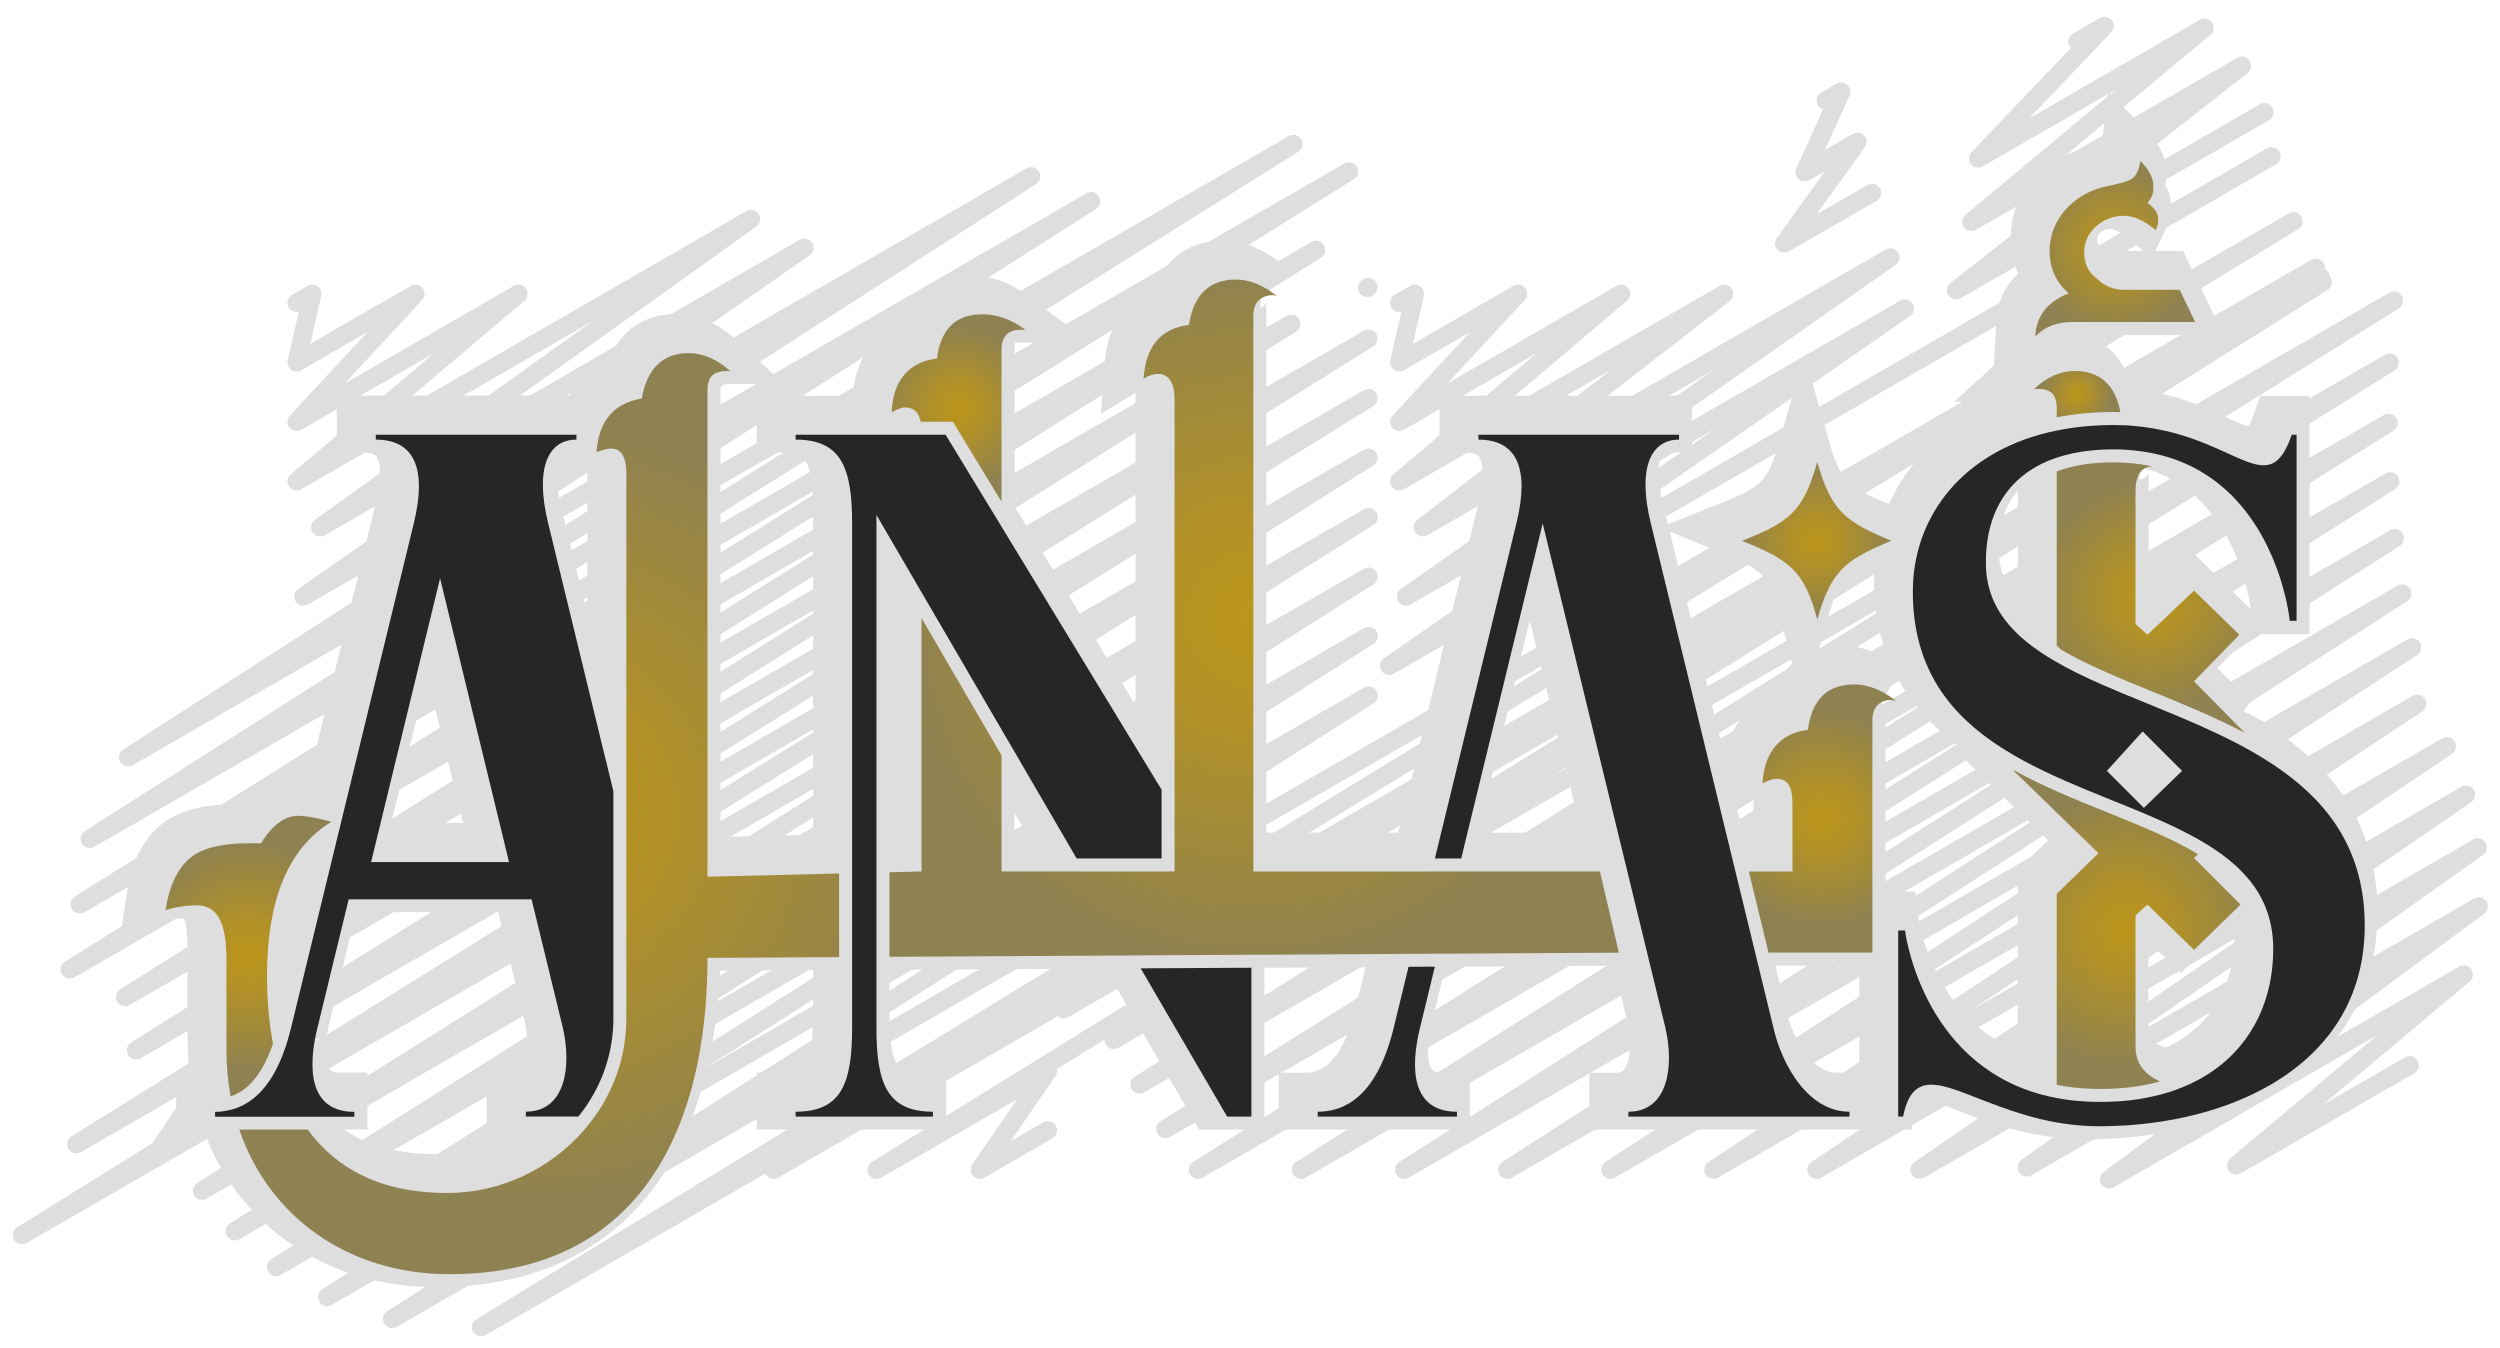 <?xml version="1.0" encoding="UTF-8"?>
<svg id="Layer_1" data-name="Layer 1" xmlns="http://www.w3.org/2000/svg" version="1.1" xmlns:xlink="http://www.w3.org/1999/xlink" viewBox="0 0 384.99 207.52">
  <defs>
    <style>
      .cls-1 {
        fill: url(#radial-gradient-8);
      }

      .cls-1, .cls-2, .cls-3, .cls-4, .cls-5, .cls-6, .cls-7, .cls-8, .cls-9, .cls-10, .cls-11, .cls-12, .cls-13, .cls-14, .cls-15, .cls-16, .cls-17, .cls-18 {
        stroke-width: 0px;
      }

      .cls-2 {
        fill: url(#radial-gradient-13);
      }

      .cls-3 {
        fill: url(#radial-gradient-12);
      }

      .cls-19 {
        stroke: #dedede;
        stroke-width: 2.83px;
      }

      .cls-19, .cls-20 {
        fill: none;
        stroke-linecap: round;
        stroke-linejoin: round;
      }

      .cls-21 {
        filter: url(#drop-shadow-1);
      }

      .cls-20 {
        stroke: #fff;
        stroke-width: 22.96px;
      }

      .cls-4 {
        fill: #dedede;
      }

      .cls-5 {
        fill: url(#radial-gradient-2);
      }

      .cls-6 {
        fill: url(#radial-gradient-7);
      }

      .cls-7 {
        fill: url(#radial-gradient-5);
      }

      .cls-8 {
        fill: url(#radial-gradient);
      }

      .cls-9 {
        fill: #262626;
      }

      .cls-10 {
        fill: url(#radial-gradient-14);
      }

      .cls-11 {
        fill: url(#radial-gradient-10);
      }

      .cls-12 {
        fill: #fff;
      }

      .cls-22 {
        display: none;
      }

      .cls-13 {
        fill: url(#radial-gradient-6);
      }

      .cls-14 {
        fill: url(#radial-gradient-15);
      }

      .cls-15 {
        fill: url(#radial-gradient-9);
      }

      .cls-16 {
        fill: url(#radial-gradient-3);
      }

      .cls-17 {
        fill: url(#radial-gradient-11);
      }

      .cls-18 {
        fill: url(#radial-gradient-4);
      }
    </style>
    <filter id="drop-shadow-1" filterUnits="userSpaceOnUse">
      <feOffset dx="2" dy="2"/>
      <feGaussianBlur result="blur" stdDeviation="3"/>
      <feFlood flood-color="#000" flood-opacity=".39"/>
      <feComposite in2="blur" operator="in"/>
      <feComposite in="SourceGraphic"/>
    </filter>
    <radialGradient id="radial-gradient" cx="277.75" cy="81.28" fx="277.75" fy="81.28" r="11.81" gradientUnits="userSpaceOnUse">
      <stop offset="0" stop-color="#bc961b"/>
      <stop offset=".29" stop-color="#b29126"/>
      <stop offset=".8" stop-color="#998644"/>
      <stop offset="1" stop-color="#8f8252"/>
    </radialGradient>
    <radialGradient id="radial-gradient-2" cx="278.66" cy="124.05" fx="278.66" fy="124.05" r="16.66" xlink:href="#radial-gradient"/>
    <radialGradient id="radial-gradient-3" cx="36.26" cy="145.24" fx="36.26" fy="145.24" r="17.75" xlink:href="#radial-gradient"/>
    <radialGradient id="radial-gradient-4" cx="145.61" cy="60.83" fx="145.61" fy="60.83" r="12.53" xlink:href="#radial-gradient"/>
    <radialGradient id="radial-gradient-5" cx="33.44" cy="168.97" fx="33.44" fy="168.97" r=".37" xlink:href="#radial-gradient"/>
    <radialGradient id="radial-gradient-6" cx="191.13" cy="93.2" fx="191.13" fy="93.2" r="54.19" xlink:href="#radial-gradient"/>
    <radialGradient id="radial-gradient-7" cx="81.03" cy="123.3" fx="81.03" fy="123.3" r="59.84" xlink:href="#radial-gradient"/>
    <radialGradient id="radial-gradient-8" cx="325.54" cy="63.54" fx="325.54" fy="63.54" r=".8" xlink:href="#radial-gradient"/>
    <radialGradient id="radial-gradient-9" cx="341.95" cy="112.22" fx="341.95" fy="112.22" r=".67" xlink:href="#radial-gradient"/>
    <radialGradient id="radial-gradient-10" cx="329.22" cy="90.04" fx="329.22" fy="90.04" r="17.95" xlink:href="#radial-gradient"/>
    <radialGradient id="radial-gradient-11" cx="323.73" cy="36.29" fx="323.73" fy="36.29" r="12.93" xlink:href="#radial-gradient"/>
    <radialGradient id="radial-gradient-12" cx="317.88" cy="58.7" fx="317.88" fy="58.7" r="5.33" xlink:href="#radial-gradient"/>
    <radialGradient id="radial-gradient-13" cx="313.53" cy="166.84" fx="313.53" fy="166.84" r=".58" xlink:href="#radial-gradient"/>
    <radialGradient id="radial-gradient-14" cx="325.57" cy="141.17" fx="325.57" fy="141.17" r="21.29" xlink:href="#radial-gradient"/>
    <radialGradient id="radial-gradient-15" cx="313.05" cy="69.13" fx="313.05" fy="69.13" r=".25" xlink:href="#radial-gradient"/>
  </defs>
  <g class="cls-22">
    <g>
      <path class="cls-20" d="M-308.66-75.88c3.23,3.01,28.98-40.88,33.87-36.32.12.12-34.99,29.49-27.32,36.64,4.57,4.26,23.93-32.62,27.4-29.38,13.33,12.43-33.8,17.96-21.57,29.37,0,0,21.69-25.38,22.75-24.39,10.63,9.91-24.63,16.17-15.82,24.38,4.34,4.05,17.55-27.01,21.63-23.2,11.13,10.38-30.82,12.82-19.69,23.19,4.03,3.76,20.81-23.38,21.34-22.88"/>
      <path class="cls-20" d="M-90.28-100.6c7.03,6.56,29.34-50.5,38.83-41.64,10.06,9.38-44.92,26.19-32.76,37.53,10.82,10.09,22.89-46.25,33.71-36.15,15.66,14.6-47.65,19.2-30.63,35.08,2.01,1.88,21.84-42.69,31.45-33.73"/>
      <path class="cls-20" d="M-89.89-175.23c.22.21,20.53-25.56,22.3-23.91,1.39,1.29-23.3,22.82-21.75,24.26.98.91,17.63-28.42,22.38-24,1.28,1.2-27.65,21.93-13.98,34.68,6.08,5.67,21.81-29.51,24.87-26.66,7.78,7.26-37.78,15.87-24.1,28.63,4.94,4.61,23.51-26.4,24.1-25.85"/>
      <path class="cls-20" d="M-129.95-140.73c13.13,12.24,29.46-68.49,47.86-51.33,4.42,4.12-62.88,37.65-43.36,55.86.04.03,38.78-53.13,44.54-47.76,24.47,22.82-60.16,34.34-37.74,55.25,9.96,9.29,34.55-59.43,45.71-49.02,24.67,23-46.39,48.55-40.98,53.59,12.26,11.43,37.47-56.67,45.69-49"/>
      <path class="cls-20" d="M-114.46-107.09c16.96,15.82,29.22-67.71,47.36-50.79,8.54,7.97-31.46,15.1-19.96,25.82,8.58,8-.52-36.76,18.09-19.4,26.22,24.46-71.71,30.99-45.49,55.44,17.03,15.88,48.74-59.28,52.23-56.01"/>
      <path class="cls-20" d="M-123.72-78.55c4.66,4.34,21.96-24.06,22.22-23.82,10.47,9.76-15.55,18.41-5.08,28.18,6.63,6.19,25.95-29.91,26.99-28.94,9.24,8.62-14.27,25.99-13.85,26.38,19.32,18.02,27.69-68.43,47.01-50.42,6.12,5.71-70.45,28.45-45.26,51.94,17.44,16.27,42.61-52.62,46.07-49.4,23.78,22.18-66.82,26.58-43.04,48.75,15.82,14.75,42.99-46.19,43.04-46.15,21.91,20.44-51.47,33.9-39.42,45.14,13.74,12.81,31.17-49.44,39.15-41.99"/>
      <path class="cls-20" d="M-143.95-100.84c5.66,5.27,22.35-27.44,24.08-25.82,3.21,3-33.27,20.73-19.02,34.02,5.46,5.1,19.17-29.68,23.72-25.44"/>
      <path class="cls-20" d="M-180.41-75.88c.5.47,45.42-75.95,59.01-63.28,22.33,20.83-47.59,63.35-47.33,63.6,2.51,2.34,31.73-34.03,31.73-34.03,7.89,7.36-35.3,23.5-24.03,34.02,0,0,24.03-30.01,26.14-28.03,10.85,10.12-20.67,17.89-9.82,28.01,0,0,22.56-45.13,33-35.39,16.29,15.19-27.05,35.38-27.05,35.38,6.52,6.08,24.96-36.46,29.8-31.95"/>
      <path class="cls-20" d="M-96.56-197.95c2.24,2.09,17.71-28.66,22.53-24.16,3.2,2.98-24.64,19.63-19.78,24.16,3.85,3.59,16.86-25.8,20.71-22.21,1.95,1.82-28.07,12.53-17.69,22.21,1.27,1.19,16.11-22.5,18.72-20.07"/>
      <path class="cls-20" d="M-136.47-157.18c13.23,12.34,30.21-71.04,49.49-53.07,22.52,21-66.37,40.12-49.05,56.27,1.05.98,42.19-62.34,50.72-54.39"/>
      <path class="cls-20" d="M-115.26-210.03c2.22,2.07,22.57-44.65,32.77-35.14,7.85,7.32-36.8,40.9-34.85,42.72,9.77,9.11,28.25-48.5,37.33-40.03"/>
      <path class="cls-20" d="M-162.44-165.36c9.61,8.97,27.48-37.46,31.46-33.74,16.67,15.55-47.14,19.11-31.44,33.75,9.61,8.96,28.5-36.47,31.45-33.73,1.89,1.76-27.18,34.16-23.75,37.36,7.16,6.68,20.51-34.78,26.89-28.84,15.25,14.22-37.3,21.63-23.7,34.31,7.39,6.89,20.61-38.51,28.79-30.88,16.23,15.14-27.8,34.6-27.8,34.6,11.53,10.75,33.4-60.13,45.53-48.82"/>
      <path class="cls-20" d="M-188.01-147.32s23.75-45.29,33.63-36.07-51.54,27.57-31.04,46.69c3.77,3.52,32.08-36.61,33.18-35.58,19.33,18.02-49.17,25.95-31.51,42.42,2.32,2.16,33.18-35.58,33.18-35.58,8.45,7.88-43.28,27.64-32.71,37.5s22.65-45.41,33.18-35.58"/>
      <path class="cls-20" d="M-194.77-100.76c3.44,3.21,29.31-67.98,47.54-50.98,23.6,22-39.61,50.94-39.61,50.94,20.09,18.73,39.91-81.91,59.42-63.72,20,18.65-53.66,24.45-33.66,43.09,11.05,10.31-10.66-36.4,13.2-14.15,1.53,1.42-45.31,25.12-26.99,42.2,15.88,14.81,49.18-61.3,53.45-57.32"/>
      <path class="cls-20" d="M-212.47-92.82c9.32,8.69-17.14-27.12,5.55-5.96.09.08-20.38,21.36-18.38,23.22,11.96,11.15,23.88-49.57,35.83-38.42,18.01,16.79-31.47,37.81-30.82,38.41,5.89,5.49,24.43-35.48,29.06-31.16,12.83,11.97-19.65,27.91-16.19,31.14.7.66,17.95-26.66,21.65-23.21,7.28,6.79-19.18,13-15.05,16.86.5.47,1.91-3.98,2.87-3.08"/>
      <path class="cls-20" d="M-203.51-180.13c3.57,3.33,19.9-24.22,21.33-22.88,13.8,12.87-24.39,26.4-16.09,34.14,6.02,5.61,22.03-43.33,31.86-34.17,6.04,5.63-21.2,12.17-14.89,18.06,11.24,10.49-1.6-20.83,9.65-10.34,8.69,8.1-28.82,35.5-28.82,35.5,8.33,7.77,32.1-50.87,40.3-43.22,15.7,14.64-60.9,33.91-42.26,51.29,18.39,17.15,33.44-64.73,47.84-51.3,3.99,3.72-38.81,43.16-32.54,49.01,7.24,6.75-.65-17,8.18-8.77"/>
      <path class="cls-20" d="M-222.67-100.56c14.51,13.53,31.97-51.59,40.6-43.54,1.26,1.18-49.4,28.98-33.05,44.23,10.68,9.96,29.31-39.74,33.45-35.87"/>
      <path class="cls-20" d="M-246.02-199.7c1.81,1.69-11-10.67.2-.22,1.09,1.02-13.83,16.46-4.48,25.18,9.3,8.68,24.16-44.73,33.55-35.98,1.07,1-46.74,42.49-33.55,54.79,6.31,5.89,24.49-44.45,33.56-35.99,11.45,10.68-51.81,25.83-33.56,42.85,10.74,10.02,33.41-36.14,33.57-36"/>
      <path class="cls-20" d="M-273.25-107.91c16.29,15.19,27.52-44.17,34.83-37.35,20.22,18.86-37.67,39.84-32.17,44.98,4.42,4.12,39.34-71.33,53.88-57.77,25.52,23.79-64.79,33.88-39.28,57.67,13.81,12.88,25.48-55.01,39.29-42.13,21,19.58-51.74,30.26-39.02,42.13,3.52,3.29,25.35-54.58,39.02-41.84l-26.77,31.03c7.74,7.22-4.62-17.41,6.54-7.01,12.12,11.31-18.37,23.83-10.03,31.6,11.32,10.55,28.52-65.33,45.85-49.17,6.43,5.99-49.34,50.23-40.31,58.65,2.39,2.23,19.38-30.84,24.39-26.16,10.89,10.15-36.3,15.41-23.1,27.71,5.14,4.79,17.97-29.57,23.11-24.78,10.74,10.01-33.09,13.86-21.38,24.78,4.21,3.93,17.32-26.72,21.38-22.93"/>
      <path class="cls-20" d="M-306.51-100.09c21.72,20.26,48.76-79.82,62.49-67.01,5.53,5.15-72.78,52.51-57.28,66.96,16.28,15.18,34.77-86.51,59.32-63.61,32.85,30.64-59.13,67.56-58,68.62,25.11,23.42,35.53-87.9,60.37-64.74"/>
      <path class="cls-20" d="M-308.66-180.13c.57.53,21.35-22.9,21.35-22.9,5.02,4.68,9.38-14.09,15.89-8.02,12.9,12.03-6.88-19.57,6.56-7.04,9.81,9.15-56.05,25.58-35.15,45.07,11.58,10.8,33.21-56.96,43.85-47.03,23.66,22.06-58.47,33.94-43.83,47.59,8.48,7.91,27.76-62.74,44.2-47.4,26.07,24.31-62.31,45.27-44.18,62.18,16.56,15.45,33.51-57.82,44.42-47.64s-70.39,31.17-44.42,55.38c8.51,7.94,27.86-63.09,44.43-47.64,29.67,27.67-49.44,63.21-44.43,67.89,0,0,33.6-64.15,47.62-51.07,20.89,19.48-67.42,32.94-47.62,51.41,13.35,12.45,40.74-57.74,47.75-51.2"/>
      <path class="cls-20" d="M-334.79-172.53c7.1,6.62,30.86-44.21,36.4-39.04,6.21,5.79-39.73,45.26-36.37,48.39,2.79,2.6,25.7-44.1,33.95-36.4"/>
      <path class="cls-20" d="M-357.81-138.85c9.14,8.53,26.8-44.84,34.83-37.35,17.2,16.04-40.03,39.81-32.52,46.81,15.75,14.68,32.63-79.24,54.7-58.66"/>
      <path class="cls-20" d="M-362.52-109.04c25.84,24.1,37.06-89.21,61.73-66.2,30.35,28.3-67.32,50.1-50.06,66.19,19.59,18.27,39.28-63.77,50.07-53.7,26.65,24.85-75.94,28.84-49.29,53.7,2.03,1.89,43.14-58.59,49.29-52.86,12.57,11.72-20.58,27.54-20.58,27.54,17.95,16.74-2.26-28.23,13.03-13.97,11.21,10.45-60.44,32.49-36.35,54.96,15.21,14.19,40.93-49.87,43.91-47.09"/>
      <path class="cls-20" d="M-400.06-73.71c5.03,4.69,36.16-50.4,41.96-44.99,8.53,7.95-54.04,30.06-32.16,50.47,8.36,7.79,27.89-32.36,29.12-31.22,12.08,11.26-37.63,24.68-21.05,40.14,7.15,6.67,26.87-28.81,26.87-28.81,14.16,13.21-34.32,20.06-20.8,32.67,5,4.66,26.36-33.09,28.77-30.85,0,0-29.4,29.61-27.35,31.52,3.23,3.02,20.86-39.34,29.32-31.44,15.24,14.21-25.64,32.87-25.64,32.87,2.75,2.56,26.51-37.71,31.14-33.39.74.69-10.86,13.57-4.84,19.19,0,0,32.66-134.39,82.23-88.18,8.59,8.01-130.47,71.04-94.7,104.4,20.53,19.15,51.28-64.69,56.12-60.18,29.04,27.08-67.83,47.77-54.56,60.14,0,0,43.54-68.5,54.41-58.35.26.25-28.85,25.87-21.35,32.86.99.92-8.45-8.58.35-.37"/>
      <path class="cls-20" d="M-406.25-107.93c4.87,4.54,24.41-37.35,29.98-32.15,13.2,12.31-20.78,32.45-20.34,32.86,9.52,8.88,45.66-101.17,71.7-76.89,23.96,22.35-113.93,52.13-71.4,91.79,17.34,16.17,28.54-65.37,45.88-49.2"/>
      <path class="cls-20" d="M-373.31-180.07c4.21,3.93,21.14-23.16,21.39-22.93,0,0-26.35,20.81-15.39,31.03,4.63,4.31,25.39-34.36,28.95-31.04,16.95,15.81-43.59,22.14-26.63,37.95,10.49,9.78,9.24-32,20.26-21.73,15.92,14.85-47.25,25.09-29.17,41.94,24.43,22.79,55.05-80.87,65.94-70.71,14.13,13.18-36.56,19.29-25.13,29.94,30.02,27.99-20.42-38.28,9.6-10.29"/>
    </g>
    <path class="cls-12" d="M-224.66-221.18c-.69.36-1.52.09-2.23-.08-.92-.23-1.83-.45-2.78-.55-1.82-.19-3.69,0-5.46.44-3.69.92-6.95,3-9.96,5.25-1.03.77-.94,2.31.36,2.74,2.54.85,4.96-.22,7.36-1.01,2.55-.84,5.19-1.17,7.87-1.04,1.57.08,1.92-2.02.76-2.8-2.4-1.6-5.27-2.09-8.09-1.54-.84.16-1.19,1.1-1.05,1.85.25,1.36,1.2,2.38,2.33,3.12s2.51,1.02,3.48,1.96l.66-2.51c-2.79.51-5.55,1.14-8.29,1.89-1.38.38-1.48,2.57,0,2.89,2.6.57,5.21.21,7.55-1.07,1.07-.59.93-2.51-.36-2.74-3.2-.59-6.12-.19-8.6,2.06-1.86,1.69-3.76,5.18-2.53,7.71.62,1.27,2.01,1.96,3.4,1.91,1.57-.05,2.86-1.08,3.77-2.28,2.24-2.97,2.01-6.6,2.12-10.13.02-.77-.71-1.56-1.5-1.5-2.23.17-3.2,2.5-3.97,4.31-.45,1.05-.81,2.12-1.06,3.23-.24,1.05-.51,2.21.26,3.11.62.74,1.65.96,2.55.67,1.05-.34,1.7-1.35,2.41-2.12,1.58-1.68,3.36-3.11,5.32-4.32.69-.42.96-1.34.54-2.05-1.03-1.75-3.38-.9-3.58.93-.09.81.75,1.49,1.5,1.5.88,0,1.41-.7,1.5-1.5l.02-.16-.2.76-.74.52-.76-.2-.32-.33.54-2.05c-2.48,1.52-4.73,3.39-6.64,5.58-.43.49-.71.45-.1.97.69.6.47.12.61-.5.16-.69.35-1.37.59-2.04s.52-1.29.84-1.92c.16-.31.34-.62.52-.93.14-.22.49-.47.18-.45l-1.5-1.5c-.07,2.24.22,4.89-.71,6.98-.36.81-.93,1.79-1.73,2.25-.53.3-1.15.3-1.19-.38-.1-1.57,1.1-3.26,2.27-4.18,1.63-1.28,3.42-1.41,5.4-1.05l-.36-2.74c-1.62.88-3.43,1.16-5.24.77v2.89c2.73-.75,5.5-1.38,8.29-1.89,1.12-.2,1.43-1.77.66-2.51-.87-.84-1.89-1.32-2.98-1.83-.9-.42-1.87-.87-2.07-1.93l-1.05,1.85c2.04-.39,4.06.1,5.78,1.24l.76-2.8c-2.55-.12-5.13.14-7.6.82-2.15.59-4.57,2.09-6.83,1.33l.36,2.74c3.01-2.24,6.23-4.35,9.96-5.11,1.76-.36,3.55-.33,5.29.1s3.46.85,5.17-.05.19-3.49-1.51-2.59h0Z"/>
  </g>
  <g>
    <g>
      <polyline class="cls-19" points="163.84 155.39 357.7 43.46 171.5 160.14 368.63 46.32 175.49 166.99 367.99 55.86 179.49 173.85 367.81 65.13 184.49 180.13 368.08 74.13 200.36 180.13 368.78 82.89 216.24 180.13 369.91 91.41 232.11 180.13 371.44 99.69 247.99 180.13 372.23 108.39 263.86 180.13 376.8 114.92 279.73 180.13 379.73 122.39 295.61 180.13 381.56 130.5 312.12 179.76 381.7 139.59 324.79 181.61 379.4 150.08 344.38 179.46 371.07 164.05"/>
      <polyline class="cls-19" points="119.14 180.13 357.3 42.63 135.01 180.13 161.37 164.91 150.89 180.13 161.37 174.07"/>
      <polyline class="cls-19" points="319.93 6.4 324.11 3.99 304.63 24.4 339.5 4.27 303.57 34.18 345.24 10.12 301.24 44.69 348.71 17.28"/>
      <polyline class="cls-19" points="281.17 15.48 283.53 14.12 277.91 26.52 286.03 21.84 274.77 37.5 288.27 29.71"/>
      <polyline class="cls-19" points="215.49 46.63 217.88 45.25 215.49 55.79 233.76 45.25 215.49 64.96 249.63 45.25 215.49 74.12 265.51 45.25 219.12 81.19 291.1 39.64 216.53 91.86 293.34 47.51 213.93 102.52 349.8 24.08"/>
      <line class="cls-19" x1="210.53" y1="44.32" x2="210.72" y2="44.21"/>
      <polyline class="cls-19" points="45.69 46.63 48.09 45.25 45.69 55.79 63.96 45.25 45.69 64.96 79.83 45.25 45.69 74.12 115.65 33.73 49.32 81.2 123.87 38.15 46.73 91.86 158.79 27.16 19.75 116.6 168.05 30.98 13.84 129.17 199.17 22.18 12.27 139.25 207.73 26.4 10.76 149.28 202.66 38.49 19.27 153.53 198.85 49.86 20.95 161.73 210.72 52.16 11.75 176.2 210.73 61.32 3.38 190.2 210.74 70.48 31.11 183.36 210.75 79.64 36.16 189.6 210.75 88.8 42.51 195.11 210.76 97.96 50.39 199.72 210.77 107.12 60.39 203.11 353.18 34.07 74.09 204.37 356.63 41.24"/>
    </g>
    <g>
      <g>
        <g>
          <path class="cls-4" d="M273.98,94.43c-1.62-6.15-2.87-6.84-9.23-9.45l-9.14-3.75,9.17-3.67c6.51-2.6,7.44-3.3,9.22-9.52l3.85-13.47,3.84,13.47c1.79,6.29,3,6.97,9.1,9.54l8.75,3.69-8.75,3.69c-6.1,2.57-7.3,3.25-9.1,9.54l-4,14.04-3.71-14.12Z"/>
          <path class="cls-4" d="M277.85,93.41c2.2-7.72,4.41-9.19,11.39-12.13-6.98-2.94-9.19-4.41-11.39-12.13-2.21,7.72-4.23,9.19-11.58,12.13,7.17,2.94,9.55,4.41,11.58,12.13Z"/>
          <path class="cls-4" d="M267.19,148.7l-4.97-20.5h7.81v-5.12l-4.94,3.33.35-7.91c.23-5.6,3.07-9.75,7.61-11.4,1.53-4.93,5.26-7.7,10.54-7.7,3.02,0,6.11,1.19,8.94,3.46l-3.24,6.49v.44c.4-.03,1-.58,1.07-.99,0,0,0,.04,0,.12v39.78h-23.15Z"/>
          <path class="cls-4" d="M283.58,103.4c-4.59,0-6.61,2.76-7.17,6.99-4.59.55-6.8,3.86-6.98,8.27.55-.37,1.47-.73,2.21-.73,2.2,0,2.39,2.2,2.39,4.04v10.23h-6.72l3.03,12.5h16v-35.78c0-2.02,1.1-3.13,2.94-3.13l.74.19c-1.84-1.47-4.05-2.58-6.44-2.58Z"/>
        </g>
        <g>
          <path class="cls-4" d="M29.57,167.56c-.47-2.56-.7-5.22-.7-7.9v-13.79c0-2.95-.39-4.08-.57-4.45h-.03c-.8,0-2.08.1-3.64.56l-6.03,1.8.93-6.23c.71-4.74,2.49-8.3,5.29-10.58,2.57-2.07,6.26-3.08,11.29-3.11,2.19-2.75,4.9-4.23,7.78-4.23,1.44,0,3.28.3,5.64.91l.58.16,9.09,2.51-8.12,4.79c-.12.07-.24.15-.36.23l-.1.07c-4.98,3.34-7.5,10.05-7.5,19.97,0,3.5.29,6.77.85,9.71l.2,1.04-.34,1c-1.94,5.71-4.99,9.29-9.06,10.63l-4.36,1.44-.83-4.52Z"/>
          <path class="cls-4" d="M33.51,166.84c2.82-.93,5.01-3.65,6.53-8.12-.63-3.29-.92-6.81-.92-10.46,0-11.37,3.08-19.14,9.27-23.29.21-.15.43-.29.65-.42-.18-.05-.35-.09-.52-.14-1.81-.47-3.45-.78-4.63-.78-2.02,0-4.04,1.47-5.69,4.23h-1.84c-4.23,0-7.17.73-9.01,2.21-2.02,1.65-3.31,4.41-3.86,8.08,1.84-.55,3.49-.73,4.78-.73,3.31,0,4.6,2.76,4.6,8.45v13.79c0,2.48.22,4.88.64,7.18Z"/>
          <path class="cls-4" d="M142.49,66.95h-6l-.28-1.44-5.14,2.6.26-6.79c.21-5.67,2.99-9.76,7.59-11.41.23-.74.52-1.44.86-2.1.11-.2.2-.35.29-.51,1.88-3.17,5.15-4.9,9.23-4.9,3.17,0,6.21,1.08,9.02,3.2l9.53,7.19h-11.61v36.74l-13.74-22.58Z"/>
          <path class="cls-4" d="M139.78,62.95h4.96l7.49,12.31v-23.35c0-2.02.92-3.12,2.94-3.12h.73c-2.2-1.66-4.41-2.39-6.61-2.39-2.66,0-4.61.95-5.77,2.91-.07.12-.14.24-.21.37-.38.72-.67,1.55-.85,2.52-.07.32-.12.65-.16,1-4.41.55-6.8,3.49-6.98,8.27.73-.37,1.47-.73,2.02-.73,1.39,0,2.15.73,2.44,2.21Z"/>
          <path class="cls-4" d="M29.72,166.77l.93-1.41,1.62-.25c.18-.03.34-.08.5-.13l5.15-1.55v8.29l-3.76,1.23-11,3.55,6.54-9.72Z"/>
          <path class="cls-4" d="M32.95,169.13l.99-.32h0c-.3.08-.6.16-.92.22-.02.03-.05.07-.07.1Z"/>
          <path class="cls-4" d="M130.97,128.45l4.94-.14v-49.9l10,17.15,10.31,17.69v14.96h18.65V60.51l-5.34,3.2.57-7.69c.54-7.18,4.31-10.11,7.67-11.29,1.25-3.81,3.57-5.67,5.45-6.58.77-.37,1.55-.63,2.35-.8.22-.05.49-.1.77-.15.64-.09,1.27-.14,1.91-.14.9,0,1.83.11,2.77.32.29.06.58.14.89.24.95.3,1.88.7,2.75,1.18.6.33,1.24.74,1.87,1.22.23.17.47.35.7.54l-3.09,5.53v1.35s.03,0,.04-.01c.49-.21.8-.71.83-.94,0,.03,0,.07,0,.11v81.63h52.56l4.77,20.48-7.21.03h-.92s-14.68.09-14.68.09l-10.04.06-4.05.03-27.51.15h-.91s-.6,0-.6,0l-13.89.08-2.29.02-39.26.21v-20.92Z"/>
          <path class="cls-4" d="M244.39,132.2h-53.38V46.57c0-1.47.59-2.46,1.7-2.88.41-.17.88-.25,1.43-.25l.2.07.35.12c-.17-.14-.34-.27-.51-.39-.48-.36-.98-.69-1.47-.96-.66-.37-1.33-.65-2-.86-.19-.06-.37-.11-.55-.15-.63-.14-1.27-.22-1.9-.22-.45,0-.88.03-1.29.09-.19.03-.38.07-.56.11-.52.11-1,.28-1.44.49-2.09,1.01-3.38,3.13-3.88,6.3-4.41.55-6.62,3.31-6.99,8.27.92-.55,1.66-.73,2.21-.73,1.65,0,2.57,1.28,2.57,4.04v72.58h-26.65v-17.88l-9.77-16.76-2.55-4.37v39.01l-3.89.1-1.05.03v13.01l4.22-.02,16.62-.09,14.39-.08,2.3-.02,13.91-.08h1.49s2.26-.02,2.26-.02h2.55s22.69-.14,22.69-.14l4.05-.03h2.06s.01,0,.01,0l7.98-.05,14.66-.08h.94s2.2-.02,2.2-.02l-2.91-12.5Z"/>
          <path class="cls-4" d="M67.24,198.22c-17.07,0-30.93-9.57-36.18-24.98l-1.8-5.29h18.16l1.2,1.65c3.98,5.47,9.95,8.12,18.25,8.12,6.92,0,13.52-3.05,18.11-8.38.49-.57.94-1.14,1.34-1.71.16-.22.28-.4.4-.58l.18-.27c2.31-3.55,3.55-7.69,3.55-11.91v-83.16l-5.11,2.11.52-6.51c.13-1.59.42-3.04.88-4.33.52-1.44,1.27-2.71,2.22-3.79,1.21-1.37,2.74-2.41,4.57-3.09,1.65-4.89,5.42-7.74,10.47-7.74,3.24,0,6.4,1.31,9.13,3.8l7.64,6.96h-9.82v69.77l20.27-.5v20.96l-20.35.12c-.18,4.56-.69,8.88-1.5,12.88-.18.92-.4,1.88-.66,2.92-.17.71-.38,1.47-.59,2.22-.36,1.24-.76,2.48-1.24,3.8-.28.76-.56,1.48-.87,2.2-6.77,16.16-20.17,24.71-38.76,24.71Z"/>
          <path class="cls-4" d="M109.74,132.94l-1.93.05-.86.02V58.08c0-2.03.92-2.94,2.94-2.94h.55c-2.02-1.84-4.23-2.76-6.44-2.76-4.04,0-6.43,2.57-7.16,6.98-2.09.36-3.72,1.17-4.88,2.49-.61.69-1.1,1.51-1.45,2.48-.34.96-.56,2.06-.66,3.31.51-.21.96-.36,1.36-.44.32-.08.6-.12.85-.12.5,0,.92.12,1.26.37.77.54,1.13,1.71,1.13,3.49v83.94c0,5.2-1.57,10.05-4.24,14.15-.21.31-.41.62-.63.92-.49.69-1.02,1.36-1.57,2-5.15,5.98-12.85,9.77-21.14,9.77-10.17,0-17.09-3.74-21.48-9.77h-10.54c4.57,13.42,16.74,22.27,32.39,22.27,18.7,0,29.58-9.14,35.08-22.27.28-.66.54-1.32.79-2,.42-1.16.81-2.34,1.16-3.55.2-.69.39-1.39.56-2.1.23-.9.44-1.81.62-2.73,1.04-5.1,1.5-10.53,1.5-16.06l20.27-.12v-12.88l-9.69.24-7.79.19Z"/>
        </g>
        <g>
          <path class="cls-4" d="M324.19,67.47l.28-7.99c.95.01,1.82.06,2.64.15l-.67,7.97-2.25-.13Z"/>
          <path class="cls-4" d="M324.42,63.47l2.25.13c-.72-.08-1.47-.12-2.25-.13Z"/>
          <path class="cls-4" d="M340.92,116.19c-.53-.28-1.08-.56-1.63-.84l3.58-7.16c.59.29,1.16.59,1.74.88l4.85,2.51-3.83,3.88-2.09,2.09-2.62-1.37Z"/>
          <path class="cls-4" d="M342.8,112.64c-.56-.29-1.12-.58-1.69-.86.57.29,1.13.58,1.68.87h.01Z"/>
          <path class="cls-4" d="M341.85,114.42c-4.36-2.3-9.12-4.25-13.73-6.14-3.64-1.48-7.68-3.12-11.23-4.89-1.33-.66-2.49-1.29-3.56-1.92l-.4-.24-2.19-2.12v-31.27l2.58-.98c2.9-1.1,6.32-1.66,10.16-1.66.95,0,1.66.03,2.35.09,1.57.1,3.09.32,4.53.65l-.88,7.9c.06,0,.42-.02.84-.29.39-.23.59-.6.63-.7,0,0-.08.24-.08.85v14.49l5.05-4.79,12.6,12.27-7.04,7.23,5.1,5.17-4.72,6.35Z"/>
          <path class="cls-4" d="M335.87,88.95l-7.17,6.8-1.84-1.65v-20.4c0-1.83.46-3.01,1.32-3.53.35-.22.77-.33,1.25-.33h.04c-1.24-.28-2.56-.47-3.97-.56-.62-.06-1.25-.08-2.03-.08-3.36,0-6.29.47-8.74,1.4v26.81l.64.62c1.01.6,2.11,1.19,3.3,1.78,3.32,1.65,6.99,3.15,10.88,4.73,4.74,1.94,9.61,3.93,14.17,6.34l-7.85-7.96,6.98-7.17-6.98-6.8Z"/>
          <path class="cls-4" d="M307.43,49.57c.13-2.31.9-5.17,3.37-7.49-.78-1.66-1.17-3.49-1.17-5.52,0-6.71,5.16-12.53,12.27-13.85.81-.16,1.36-.3,1.73-.4,0-.01,1.05-8.11,1.05-8.11l5.75,5.75c2.15,2.15,3.19,4.39,3.19,6.87,0,.6-.06,1.17-.17,1.7.52.86.9,1.94.9,3.26,0,.55,0,1.84-.76,3.41l-1.67,3.44h4.26l6.24,12.96h-25.3c-1.62,0-2.36.52-2.87,1.04l-7.42,7.42.6-10.48ZM325.02,35.23c-1.02,0-2.06.77-2.06,1.52,0,.71.06.75.42,1.02l.24.18.21.21c.12.12.47.48,1.39.48h4.87l-2.58-2.06c-1.48-1.18-2.1-1.33-2.47-1.33Z"/>
          <path class="cls-4" d="M336.05,47.59l-2.39-4.96h-8.45c-1.66,0-3.13-.55-4.23-1.66-1.47-1.1-2.02-2.38-2.02-4.22,0-3.13,2.94-5.52,6.06-5.52,1.66,0,3.13.74,4.97,2.21.36-.74.36-1.29.36-1.66,0-1.1-.73-1.83-1.65-2.57.73-.74.92-1.47.92-2.39,0-1.29-.55-2.57-2.02-4.04-.19,1.47-.74,2.39-1.29,2.75-.55.37-1.84.74-3.68,1.11-4.96.92-9,4.96-9,9.92,0,2.76.91,4.78,2.94,6.62-3.31,1.29-4.97,3.49-5.15,6.62,1.47-1.47,3.31-2.21,5.7-2.21h18.93Z"/>
          <path class="cls-4" d="M310.73,61.89h-9.82l7.64-6.96c2.81-2.56,5.73-3.8,8.94-3.8,5.79,0,9.9,3.6,10.98,9.64l.89,4.99-5.06-.29c-.21-.01-.43-.01-.65-.01h-.18c-2.8,0-5.48.25-7.97.74l-4.77.93v-5.23Z"/>
          <path class="cls-4" d="M314.73,60.83v1.43c2.76-.54,5.69-.81,8.74-.81.35,0,.71,0,1.06.02-.73-4.08-3.08-6.34-7.04-6.34-2.21,0-4.23.92-6.25,2.76h.73c1.84,0,2.76.92,2.76,2.94Z"/>
          <path class="cls-4" d="M313.61,170.96c-.21-.04-.42-.08-.62-.12l-4.26-.85v-8.5l5.04,1.31c.28.08.57.15.86.21l.49.1-1.5,7.86Z"/>
          <path class="cls-4" d="M312.73,166.7l1.6.32c-.55-.1-1.08-.23-1.6-.37v.05Z"/>
          <path class="cls-4" d="M321.37,169.7c-.4,0-.79-.01-1.18-.02-2.13-.06-4.24-.29-6.26-.7l-3.21-.65v-34.38l4.69-4.56-13.02-12.65,5.02-4.98,2.7,1.38c4.28,2.37,9.09,4.31,13.74,6.19l.3.12c3.97,1.6,7.72,3.12,11.19,4.89,1.17.59,2.23,1.18,3.21,1.78l4.35,2.68-1.37,1.34,7.18,7.18-12.87,12.52-5.01-4.88v14.19c0,.49,0,1.1,1.36,1.68l10.42,4.44-10.9,3.09c-3.09.88-6.58,1.32-10.37,1.32Z"/>
          <path class="cls-4" d="M336.47,129.54c-.91-.56-1.89-1.1-2.94-1.63-3.36-1.72-7.09-3.22-11.03-4.81-4.82-1.95-9.78-3.95-14.32-6.46l-.07.07,13.05,12.68-6.43,6.25v29.42c1.78.36,3.65.57,5.58.62.35.01.7.02,1.06.02,3.52,0,6.6-.41,9.28-1.17-2.49-1.06-3.79-2.89-3.79-5.36v-20.22l1.84-1.65,7.17,6.98,7.17-6.98-7.17-7.17.6-.59Z"/>
          <polygon class="cls-4" points="308.73 66.44 311.99 65.23 314.86 72.7 314.75 72.76 314.62 72.8 314.52 72.85 308.73 75.75 308.73 66.44"/>
          <path class="cls-4" d="M313.08,69.11c.1-.05.2-.09.3-.13l-.65.24v.05c.12-.06.23-.11.35-.16Z"/>
        </g>
      </g>
      <g>
        <path class="cls-4" d="M27.13,173.97v-8.75h4c.38,0,.76-.04,1.21-.14.15-.03.3-.07.45-.11l.23-.08c.12-.05.28-.11.43-.18l.15-.07.07-.03.1-.06.18-.1s.19-.12.19-.12l.21-.14.05-.05.12-.09.46-.39h.01c.26-.25.51-.53.77-.86.12-.15.2-.25.27-.37l.11-.16c.05-.07.1-.13.14-.21l.08-.14.11-.16c.09-.13.17-.27.25-.42l.05-.09c.15-.27.3-.56.43-.85.12-.24.21-.43.29-.61l.13-.29.25-.66c.12-.29.2-.54.29-.8l.14-.42c.23-.73.45-1.51.65-2.31l6.93-28.51,1.1-4.59h.01l10.84-44.58c1.34-5.44.33-7.09.12-7.36-.39-.49-1.35-.6-2.08-.6h-4v-8.75h38.9v8.75h-4c-.47,0-.55.11-.61.18-.5.64-1.03,2.99.14,7.77l10.15,41.73v35.51c0,5.4-1.57,10.66-4.55,15.22l-.23.36s-.35.51-.48.68c-.29.41-.63.85-.99,1.3l-1.2,1.51h-14.03v-8.75h4c.96,0,1.21-.32,1.37-.52.83-1.05,1.25-3.96.44-7.49l-4.06-16.7h-21.88l-1.78,7.31-.84,3.48-1.45,5.97c-.25,1.03-.43,2.01-.54,2.92l-3.99-.32,3.98.44c-.03.26-.05.52-.07.78v.24c-.02.21-.03.42-.03.63,0,.08.02.57.02.57,0,.09,0,.18.01.26.02.2.05.41.08.61l.04.18c.03.15.07.3.12.44l.04.1c.04.1.08.21.14.31.16.3.42.79,2.01.79h4v8.75h-29.45ZM71.3,126.75l-5.53-22.76-5.53,22.76h11.06Z"/>
        <path class="cls-4" d="M91.21,114.74l-.7-2.87-4.18-17.2-3.91-16.07c-2.1-8.55,0-12.9,4.35-12.9v-.75h-30.9v.75c5.85,0,7.95,4.35,5.85,12.9l-10.8,44.4-.78,3.23h-.01l-.37,1.54-6.94,28.53c-.21.84-.45,1.7-.72,2.55h0s-.17.51-.17.51c-.11.32-.22.63-.34.93-.1.26-.2.52-.3.77-.05.12-.1.23-.15.34-.1.23-.21.46-.32.69-.18.39-.38.78-.59,1.15-.15.28-.31.55-.49.81-.12.21-.26.41-.4.6-.14.21-.29.41-.45.61-.46.59-.96,1.13-1.52,1.61-.13.12-.26.23-.4.33-.01.01-.02.03-.05.04-.14.12-.29.23-.45.33-.05.04-.11.09-.18.12-.16.11-.32.21-.49.3-.19.12-.37.22-.57.3-.28.14-.57.26-.87.37-.14.05-.28.1-.42.14-.26.08-.52.14-.8.2-.64.13-1.3.22-2.02.22v.75h21.45v-.75c-2.88,0-4.59-1.14-5.53-2.89-.14-.26-.26-.54-.37-.83-.02-.07-.05-.13-.07-.2-.09-.28-.17-.57-.23-.86-.02-.08-.04-.15-.05-.23-.07-.34-.11-.7-.15-1.06-.02-.2-.02-.4-.03-.61,0-.19-.02-.38-.02-.57,0-.27,0-.55.02-.83,0-.11,0-.21.01-.32.02-.32.05-.64.08-.97,0-.05.01-.09.02-.14.13-1.12.35-2.27.63-3.4l1.45-5.96.84-3.48h0l2.53-10.38h28.16l2.15,8.82,2.67,10.98c1.35,5.85.45,12.9-5.7,12.9v.75h8.1c.31-.39.61-.78.88-1.16.16-.22.3-.43.44-.63l.16-.25c2.55-3.9,3.9-8.42,3.9-13.03v-35.03l-1.24-5.11ZM55.15,130.75l10.62-43.69,10.62,43.69h-21.24Z"/>
        <g>
          <path class="cls-4" d="M116.52,173.95v-8.75h4c2.83,0,4.7,0,4.7-8.9v-77.7c0-8.9-1.87-8.9-4.7-8.9h-4v-8.75h29.35l35.01,57.54v15.71h-19.38l-12.73-21.85-11.8-20.25v64.19c0,8.9,1.87,8.9,4.7,8.9h4v8.75h-29.15Z"/>
          <path class="cls-4" d="M176.88,119.61l-22.65-37.22-2-3.29-8.61-14.15h-23.1v.75c7.05,0,8.7,4.35,8.7,12.9v77.7c0,8.55-1.65,12.9-8.7,12.9v.75h21.15v-.75c-7.05,0-8.7-4.35-8.7-12.9v-79l4.02,6.9.16.27.76,1.31,2,3.43,3.4,5.83,8.92,15.3,2,3.43,9.57,16.43h13.08v-10.59Z"/>
          <polygon class="cls-4" points="184.67 173.95 166.72 143.16 186.39 143.05 186.99 143.05 187.87 143.04 194.71 143.02 194.71 173.95 184.67 173.95"/>
          <polygon class="cls-4" points="187.91 147.04 186.99 147.05 186.41 147.05 173.66 147.12 186.97 169.95 190.71 169.95 190.71 147.03 187.91 147.04"/>
        </g>
        <g>
          <path class="cls-4" d="M196.92,173.95v-8.75h4c1.34,0,5.41,0,7.81-9.85l3.03-12.46,12.28-.06-2.04,8.44-1.45,5.97c-1.03,4.22-.68,6.63-.06,7.41.28.36.91.54,1.87.54h4v8.75h-29.45Z"/>
          <path class="cls-4" d="M216.67,156.3l1.45-5.96.84-3.48-4.05.02-2.29,9.42c-1.5,6.15-4.65,12.9-11.7,12.9v.75h21.45v-.75c-7.05,0-7.2-6.75-5.7-12.9Z"/>
          <path class="cls-4" d="M244.77,173.95v-8.75h4c.96,0,1.21-.32,1.37-.52.83-1.05,1.25-3.96.44-7.49l-2.81-11.55-2-8.2-.29-1.23-.04-.15-.71-2.95-9.15-37.59-9.41,38.67h-12.28l13.75-56.54c1.34-5.44.33-7.09.12-7.36-.39-.49-1.35-.6-2.08-.6h-4v-8.75h38.9v8.75h-4c-.46,0-.55.11-.61.18-.5.64-1.03,2.99.14,7.77l18.89,77.71c1.13,4.92,4.18,9.84,7.81,9.84h4v8.75h-42.04Z"/>
          <path class="cls-4" d="M271.11,156.3l-2.82-11.6-3.04-12.5-13.03-53.6c-2.1-8.55,0-12.9,4.35-12.9v-.75h-30.9v.75c5.85,0,7.95,4.35,5.85,12.9l-12.55,51.6h4.05l12.55-51.6,12.55,51.6.49,2,.13.55.56,2.31.06.23.29,1.21,2,8.2,2.82,11.6c1.35,5.85.45,12.9-5.7,12.9v.75h34.04v-.75c-6.3,0-10.35-7.05-11.7-12.9Z"/>
        </g>
        <path class="cls-4" d="M321.37,175.45c-1.63,0-3.29-.1-4.95-.3-.81-.1-1.6-.22-2.36-.35-.92-.16-1.83-.35-2.81-.58-3.93-.94-7.33-2.27-10.07-3.34-2.22-.87-4.51-1.77-5.66-1.82-.12.24-.33.75-.52,1.69l-.65,3.2h-8.02v-36.65h8.6l.42,3.52c.09.7,2.38,17.5,17.91,21.83.1.03.2.06.3.08l.22.05c.51.14.91.23,1.27.3.08.01.47.09.47.09.16.03.28.05.42.07l.22.03.21.05c.11.03.24.04.36.05l.17.02c.26.04.52.07.79.1.28.03.53.05.78.07h.16c.59.08,1.21.1,1.75.11.33,0,.66.02,1,.02.48,0,.96,0,1.43-.03.33,0,.61-.02.88-.05l.51-.04h.06s.23,0,.23,0c.37-.03.74-.06,1.1-.1.36-.05.8-.11,1.23-.18.34-.05.66-.11.99-.17l.14-.03h.07s.84-.19.84-.19c.1-.02.2-.05.29-.07l.21-.05c.13-.03.26-.06.39-.1l.12-.03c.11-.03.26-.07.4-.12l.14-.05.15-.04c.1-.03.21-.06.31-.09l.07-.02c.09-.03.17-.06.26-.09.18-.06.37-.12.54-.19l.12-.04c.2-.07.4-.15.59-.23l.1-.04c.25-.1.5-.21.75-.32l.1-.04c.24-.11.47-.22.71-.34l.74-.38c.36-.19.75-.43,1.1-.66.21-.14.36-.24.52-.35.23-.16.39-.28.55-.4.46-.34.84-.66,1.19-.97.15-.14.29-.26.42-.38l.05-.06.2-.19c.13-.12.26-.25.38-.38l.13-.14c.15-.16.31-.32.44-.49.22-.26.37-.44.5-.63l.13-.17c.09-.11.16-.22.23-.33l.11-.16.08-.1c.6-.86,1.11-1.79,1.54-2.76.1-.22.2-.45.28-.68.11-.3.2-.52.28-.75l.06-.18c.02-.06.04-.13.06-.19l.06-.23.1-.27.03-.11c.05-.18.1-.36.15-.55l.03-.14c.03-.11.05-.21.07-.32l.08-.35c.03-.12.06-.3.09-.47.05-.28.08-.49.12-.7.07-.44.12-.84.15-1.3v-.13s.03-.13.03-.13c0-.08.01-.17.01-.25v-.13c.02-.19.03-.4.04-.6,0-.26.02-.54.02-.83s0-.58-.03-.86v-.16s-.01-.07-.01-.07v-.2c-.02-.11-.03-.22-.05-.32l-.04-.32-.06-.25v-.22c-.02-.12-.04-.25-.06-.36-.05-.27-.13-.56-.2-.83l-.03-.06-.07-.24c-.06-.21-.12-.43-.2-.63l-.04-.1c-.07-.2-.15-.4-.24-.59l-.07-.17c-.08-.17-.16-.34-.25-.51l-.02-.04c-.09-.18-.19-.36-.29-.53-.14-.23-.31-.51-.49-.77-.18-.25-.36-.5-.56-.75-.14-.18-.29-.36-.46-.54l-.11-.12c-.1-.12-.22-.24-.34-.36l-.1-.1-.09-.11c-.05-.05-.1-.1-.15-.15l-.09-.08c-.15-.15-.32-.31-.48-.46,0,0-.4-.35-.5-.44l-.11-.08-.21-.18c-.16-.14-.33-.27-.5-.39l-.18-.14c-.2-.16-.41-.32-.62-.46l-.12-.08c-.56-.4-1.03-.71-1.47-.98-1-.62-2.09-1.22-3.23-1.8-3.29-1.68-6.98-3.17-10.88-4.75-4.67-1.88-9.49-3.83-13.99-6.27-.59-.32-1.17-.64-1.73-.97l-.18-.11c-.6-.35-1.19-.71-1.77-1.08-10.43-6.69-15.5-15.66-15.5-27.42,0-13.41,8.63-24.15,22.53-28.04,1.01-.28,1.95-.51,2.87-.69.29-.06.66-.13,1.04-.19.4-.08.79-.14,1.2-.2.86-.14,1.77-.25,2.72-.33.36-.04.82-.08,1.28-.1.48-.03,1.02-.06,1.55-.07.51-.02,1.1-.03,1.7-.03.37,0,.74,0,1.1.02.8.01,1.54.05,2.24.12h1.54l.18.18c.07,0,.68.1.68.1,5.88.83,10.28,2.83,13.5,4.3,1.19.54,2.77,1.26,3.57,1.45.18-.28.49-.86.87-1.96l.93-2.7h7.61v36.65h-9.05v-3.6l-.02-.09v-.19s-.04-.32-.05-.41l-.03-.1-.02-.17c-.01-.07-.06-.34-.06-.34l-.04-.29.02.11-.1-.5.02.06-.05-.19c-.03-.12-.05-.24-.08-.38-.09-.43-.2-.89-.34-1.39l-.03-.11-.02-.11-.08-.27-.02-.1-.08-.25c-.02-.07-.04-.15-.06-.22l-.24-.79-.05-.13-.03-.11c-.03-.11-.07-.23-.11-.34-.11-.34-.21-.62-.32-.9-.1-.26-.17-.45-.25-.64l-.05-.12c-.08-.22-.18-.45-.27-.67-.12-.29-.26-.6-.41-.92-.09-.2-.15-.32-.21-.44l-.05-.1c-.11-.24-.24-.49-.37-.73l-.12-.24c-.14-.27-.33-.59-.51-.9-.13-.22-.25-.42-.37-.62l-.08-.14c-.12-.21-.26-.41-.4-.62l-.08-.1-.11-.17c-.16-.24-.32-.47-.5-.71-.15-.2-.28-.38-.41-.54l-.08-.09-.07-.1c-.11-.15-.24-.29-.36-.43-.46-.54-.89-1.02-1.33-1.46-.19-.18-.43-.42-.69-.64l-.09-.08c-.21-.19-.42-.36-.63-.54l-.22-.18-.13-.09-.21-.14-.11-.11c-.1-.08-.2-.15-.3-.22l-.26-.17s-.05-.04-.05-.05l-.1-.07c-.23-.16-.48-.32-.72-.47-.38-.23-.72-.43-1.07-.62l-.59-.3-.97-.44-.1-.04-.09-.04c-.14-.06-.28-.11-.43-.17l-.75-.25-.05-.05-.26-.09h-.1s-.07-.01-.07-.01l-.6-.22c-.35-.09-.7-.19-1.06-.26l-.26-.05-.14-.04c-.27-.06-.54-.11-.82-.16-.32-.06-.59-.09-.86-.13l-.18-.02c-.14-.02-.27-.04-.41-.05h-.15s-.36-.04-.36-.04l-.06-.02c-.17-.02-.34-.03-.52-.04h-.11c-.28-.03-.56-.05-.84-.06h-.11c-.23-.02-.45-.02-.69-.02h-.18c-.63,0-1.25.02-1.84.05-.14,0-.24.01-.34.02h-.16c-.35.04-.71.07-1.05.12l-.13.02h-.13s-.6.1-.6.1c-.83.13-1.59.29-2.27.48-.11.03-.39.12-.39.12-.2.06-.36.1-.52.16-.23.08-.4.13-.57.2l-.65.26-.12.06-.08.03-.65.31c-4.16,2.12-6.24,6.07-6.16,11.73,0,.2,0,.33.01.47l.02.4.06.52c.01.11.03.2.05.28l.02.12.02.12.13.61c.24.95.6,1.81,1.11,2.64.1.17.16.27.24.38.33.49.62.88.91,1.21l.11.12.04.06.06.06.09.1c.49.55,1.08,1.11,1.74,1.65.12.1.2.17.28.23l.13.1c.1.08.2.16.3.24l.05.03.32.25c.11.08.22.16.32.23l.4.28c.1.07.19.14.29.2l.11.07c.42.28.9.58,1.52.94l.45.26.02.02c.84.49,1.8,1.01,2.93,1.57.77.39,1.54.74,2.32,1.1l.71.32h0c.11.06,1.11.5,1.11.5h.02c.82.37,1.66.72,2.51,1.08,1.3.54,2.63,1.09,3.98,1.64,2.39.98,4.86,1.99,7.31,3.05l1.78.8c.61.27,1.21.55,1.81.83.56.26,1.14.55,1.72.83.64.32,1.22.61,1.79.91,1.18.62,2.35,1.28,3.62,2.04,1.44.88,2.57,1.63,3.59,2.38,9.63,6.9,14.33,15.76,14.33,27.06,0,23.85-22.18,34.7-44.18,34.89-.2,0-.41.01-.61.01ZM328.19,116.8l.13-.13-.23-.23-.13.14.22.22Z"/>
        <path class="cls-4" d="M349.46,116.72c-1.05-.77-2.15-1.48-3.28-2.17-1.1-.66-2.22-1.3-3.38-1.91-.56-.29-1.12-.58-1.69-.86-.57-.28-1.14-.56-1.72-.83-.57-.27-1.15-.54-1.73-.8l-1.74-.78c-3.77-1.64-7.6-3.15-11.24-4.67-.95-.4-1.89-.8-2.81-1.2-.03-.02-.07-.03-.1-.05-.52-.23-1.03-.45-1.53-.68h-.01c-.84-.39-1.66-.77-2.45-1.17-1.29-.64-2.41-1.24-3.43-1.85l-.2-.12h-.01c-.6-.36-1.19-.72-1.75-1.1-.22-.14-.44-.3-.66-.45-.21-.15-.43-.3-.64-.46-.03-.02-.05-.04-.07-.05-.26-.19-.51-.38-.75-.58-.13-.1-.26-.21-.39-.32-.8-.66-1.53-1.35-2.18-2.08-.11-.11-.22-.23-.31-.35-.45-.51-.85-1.05-1.22-1.6-.13-.19-.24-.37-.35-.56-.71-1.17-1.24-2.43-1.58-3.8-.04-.18-.08-.36-.12-.54-.03-.16-.07-.33-.09-.49-.03-.16-.06-.33-.08-.49-.03-.23-.05-.47-.08-.71-.01-.17-.02-.34-.03-.52-.01-.21-.02-.42-.02-.63-.1-6.93,2.61-12.43,8.36-15.36.18-.09.37-.18.55-.27.12-.06.23-.11.35-.16.1-.05.2-.09.3-.13l.44-.17.2-.08c.23-.09.47-.17.71-.25.23-.08.47-.15.71-.22.15-.05.29-.09.44-.13.86-.24,1.77-.43,2.73-.58.16-.03.33-.05.49-.07.17-.02.33-.05.5-.06.41-.05.83-.09,1.25-.12.18-.02.36-.03.54-.04.67-.04,1.37-.06,2.08-.06.37,0,.73,0,1.09.02.36,0,.72.03,1.07.06.35.02.69.05,1.03.09.03,0,.07,0,.1.01.26.02.51.05.76.09.35.04.7.09,1.04.15.37.06.73.13,1.08.21.09.01.18.03.27.06.46.09.91.21,1.35.33.09.02.18.05.26.08.02,0,.03.01.05.01.17.05.33.1.49.15.07.02.14.04.22.07l.18.06.2.07.2.07.4.15.1.03s.03,0,.04.02c.22.08.43.16.64.25.22.08.42.18.63.27.06.03.12.05.18.08.21.1.43.2.63.3.21.11.42.21.62.32.43.23.85.47,1.25.72.33.2.66.41.97.63.12.08.24.16.36.25.01.01.03.02.04.03.22.16.44.32.66.49l.02.02s.06.04.09.07c.14.1.27.21.4.32.28.23.56.46.83.71.31.27.6.55.89.83.54.54,1.05,1.1,1.53,1.67.19.22.38.44.55.67.2.24.39.49.57.74.22.3.43.59.63.9.04.05.08.11.12.17.2.29.39.58.56.87.16.25.31.5.46.76.21.36.42.73.61,1.09.19.37.38.73.55,1.09.09.18.18.36.26.54.17.36.33.72.48,1.07.11.26.22.53.32.79.11.26.21.52.3.77.13.34.25.67.36,1,.06.17.11.33.16.49.05.13.09.26.13.39.06.19.12.38.17.56.05.15.09.3.13.45.04.13.08.26.11.39.04.14.08.28.11.42.17.61.3,1.17.41,1.68.02.11.04.21.06.3.03.11.05.23.07.33.03.11.05.21.06.31.02.1.04.2.05.29.02.1.04.19.05.27.01.09.03.17.04.25.02.08.03.16.04.23.02.15.04.28.06.39.01.08.02.14.02.2.01.07.02.12.02.17.02.09.02.13.02.13h1.05v-28.65h-.75c-3.51,10.25-8.22.86-22.33-1.13-.13-.02-.26-.04-.39-.06-.46-.06-.94-.12-1.43-.16-.02,0-.04-.01-.07,0-.01-.01-.02-.01-.03,0-.72-.08-1.47-.12-2.25-.13-.31-.02-.63-.02-.95-.02-.55,0-1.09.01-1.62.03-.48.01-.96.04-1.43.07-.39.02-.78.05-1.16.09-.85.07-1.67.17-2.48.3-.35.05-.69.1-1.03.17-.35.06-.69.12-1.02.19-.88.17-1.73.38-2.55.61-12.75,3.57-19.61,13.27-19.61,24.19,0,11.94,5.8,19.01,13.66,24.05.53.34,1.07.67,1.62.99.02.01.05.03.07.04.57.34,1.15.66,1.74.98,7.97,4.32,17.31,7.15,24.78,10.97,1.22.62,2.39,1.27,3.5,1.95.59.36,1.15.74,1.7,1.13.32.21.63.44.93.68.28.2.56.42.83.66.06.04.12.09.18.14.23.19.45.39.67.58.21.19.42.39.62.59.16.15.31.3.44.45.2.2.39.4.56.6.24.26.47.53.68.8.24.31.47.62.69.93.22.33.44.68.65,1.03.14.24.27.48.4.73.01.02.02.04.03.06.13.26.26.53.38.8.01.03.03.07.04.1.12.28.24.57.34.86.12.32.22.65.31.98.05.12.08.25.11.37.09.35.18.71.25,1.07.05.26.09.53.13.8,0,.02.01.04.01.06.02.16.04.33.06.49,0,.04.01.07.01.11.02.18.04.37.05.56.01.1.02.21.02.31.03.38.04.78.04,1.18,0,.33-.01.66-.02.98-.01.26-.02.52-.04.77-.01.21-.02.42-.05.63-.04.54-.1,1.08-.19,1.61-.04.26-.08.52-.13.78-.04.23-.08.46-.13.69-.02.08-.04.15-.06.23-.04.2-.09.4-.14.61-.06.25-.13.5-.2.74-.03.12-.07.24-.11.35-.01.05-.03.11-.05.16-.05.19-.11.36-.17.54-.1.32-.22.63-.34.94-.11.3-.24.6-.37.9-.54,1.24-1.2,2.42-1.98,3.53-.02.03-.04.05-.06.08-.15.23-.31.46-.49.68-.19.26-.4.52-.62.78-.21.26-.44.51-.67.75-.2.23-.41.44-.63.65-.04.05-.09.1-.14.15-.19.18-.39.36-.59.54-.46.42-.95.82-1.46,1.2-.21.16-.43.32-.65.47-.21.15-.42.29-.64.43-.47.31-.96.6-1.46.87l-.75.39c-.31.16-.62.31-.94.45-.32.15-.65.29-.98.42-.26.11-.53.21-.81.31-.28.11-.57.21-.86.3-.04.01-.07.03-.11.04-.23.07-.47.15-.71.21-.21.07-.43.13-.65.19-.23.06-.45.12-.68.17-.22.06-.45.12-.69.16-.15.03-.3.07-.45.1-.15.03-.3.07-.45.09-.39.08-.79.15-1.19.21-.46.07-.94.14-1.42.2-.39.04-.8.08-1.21.11-.19.02-.38.03-.58.04-.06,0-.12.02-.18,0-.35.03-.71.05-1.07.06-.52.02-1.05.03-1.58.03-.38,0-.75-.01-1.11-.02-.7-.02-1.38-.05-2.05-.12-.32-.02-.64-.05-.96-.08-.33-.04-.66-.08-.98-.13-.27-.03-.55-.07-.81-.13-.25-.03-.49-.07-.73-.12-.1-.02-.19-.04-.29-.06-.04-.01-.07-.01-.11-.02-.55-.1-1.08-.23-1.6-.37-.19-.04-.37-.09-.55-.14-18.41-5.14-20.81-25.21-20.81-25.21h-1.05v28.65h.75c1.96-9.66,8.8-2.57,21.11.38.83.2,1.68.38,2.55.53.7.12,1.42.23,2.16.32,1.43.17,2.93.27,4.48.27.16,0,.33,0,.49-.01,19.51-.14,40.3-9.32,40.3-30.89,0-11.28-5.3-18.53-12.7-23.83ZM329.11,121.48l-.96.93-5.7-5.7,5.51-6.07,6.07,6.07-4.92,4.77Z"/>
      </g>
    </g>
    <g class="cls-21">
      <g>
        <g>
          <path class="cls-8" d="M277.85,93.41c2.2-7.72,4.41-9.19,11.39-12.13-6.98-2.94-9.19-4.41-11.39-12.13-2.21,7.72-4.23,9.19-11.58,12.13,7.17,2.94,9.55,4.41,11.58,12.13Z"/>
          <path class="cls-5" d="M283.58,103.4c-4.59,0-6.61,2.76-7.17,6.99-4.59.55-6.8,3.86-6.98,8.27.55-.37,1.47-.73,2.21-.73,2.2,0,2.39,2.2,2.39,4.04v10.23h-6.72l3.03,12.5h16v-35.78c0-2.02,1.1-3.13,2.94-3.13l.74.19c-1.84-1.47-4.05-2.58-6.44-2.58Z"/>
        </g>
        <g>
          <path class="cls-16" d="M33.51,166.84c2.82-.93,5.01-3.65,6.53-8.12-.63-3.29-.92-6.81-.92-10.46,0-11.37,3.08-19.14,9.27-23.29.21-.15.43-.29.65-.42-.18-.05-.35-.09-.52-.14-1.81-.47-3.45-.78-4.63-.78-2.02,0-4.04,1.47-5.69,4.23h-1.84c-4.23,0-7.17.73-9.01,2.21-2.02,1.65-3.31,4.41-3.86,8.08,1.84-.55,3.49-.73,4.78-.73,3.31,0,4.6,2.76,4.6,8.45v13.79c0,2.48.22,4.88.64,7.18Z"/>
          <path class="cls-18" d="M139.78,62.95h4.96l7.49,12.31v-23.35c0-2.02.92-3.12,2.94-3.12h.73c-2.2-1.66-4.41-2.39-6.61-2.39-2.66,0-4.61.95-5.77,2.91-.07.12-.14.24-.21.37-.38.72-.67,1.55-.85,2.52-.07.32-.12.65-.16,1-4.41.55-6.8,3.49-6.98,8.27.73-.37,1.47-.73,2.02-.73,1.39,0,2.15.73,2.44,2.21Z"/>
          <path class="cls-7" d="M32.95,169.13l.99-.32h0c-.3.08-.6.16-.92.22-.02.03-.05.07-.07.1Z"/>
          <path class="cls-13" d="M244.39,132.2h-53.38V46.57c0-1.47.59-2.46,1.7-2.88.41-.17.88-.25,1.43-.25l.2.07.35.12c-.17-.14-.34-.27-.51-.39-.48-.36-.98-.69-1.47-.96-.66-.37-1.33-.65-2-.86-.19-.06-.37-.11-.55-.15-.63-.14-1.27-.22-1.9-.22-.45,0-.88.03-1.29.09-.19.03-.38.07-.56.11-.52.11-1,.28-1.44.49-2.09,1.01-3.38,3.13-3.88,6.3-4.41.55-6.62,3.31-6.99,8.27.92-.55,1.66-.73,2.21-.73,1.65,0,2.57,1.28,2.57,4.04v72.58h-26.65v-17.88l-9.77-16.76-2.55-4.37v39.01l-3.89.1-1.05.03v13.01l4.22-.02,16.62-.09,14.39-.08,2.3-.02,13.91-.08h1.49s2.26-.02,2.26-.02h2.55s22.69-.14,22.69-.14l4.05-.03h2.06s.01,0,.01,0l7.98-.05,14.66-.08h.94s2.2-.02,2.2-.02l-2.91-12.5Z"/>
          <path class="cls-6" d="M109.74,132.94l-1.93.05-.86.02V58.08c0-2.03.92-2.94,2.94-2.94h.55c-2.02-1.84-4.23-2.76-6.44-2.76-4.04,0-6.43,2.57-7.16,6.98-2.09.36-3.72,1.17-4.88,2.49-.61.69-1.1,1.51-1.45,2.48-.34.96-.56,2.06-.66,3.31.51-.21.96-.36,1.36-.44.32-.08.6-.12.85-.12.5,0,.92.12,1.26.37.77.54,1.13,1.71,1.13,3.49v83.94c0,5.2-1.57,10.05-4.24,14.15-.21.31-.41.62-.63.92-.49.69-1.02,1.36-1.57,2-5.15,5.98-12.85,9.77-21.14,9.77-10.17,0-17.09-3.74-21.48-9.77h-10.54c4.57,13.42,16.74,22.27,32.39,22.27,18.7,0,29.58-9.14,35.08-22.27.28-.66.54-1.32.79-2,.42-1.16.81-2.34,1.16-3.55.2-.69.39-1.39.56-2.1.23-.9.44-1.81.62-2.73,1.04-5.1,1.5-10.53,1.5-16.06l20.27-.12v-12.88l-9.69.24-7.79.19Z"/>
        </g>
        <g>
          <path class="cls-1" d="M324.42,63.47l2.25.13c-.72-.08-1.47-.12-2.25-.13Z"/>
          <path class="cls-15" d="M342.8,112.64c-.56-.29-1.12-.58-1.69-.86.57.29,1.13.58,1.68.87h.01Z"/>
          <path class="cls-11" d="M335.87,88.95l-7.17,6.8-1.84-1.65v-20.4c0-1.83.46-3.01,1.32-3.53.35-.22.77-.33,1.25-.33h.04c-1.24-.28-2.56-.47-3.97-.56-.62-.06-1.25-.08-2.03-.08-3.36,0-6.29.47-8.74,1.4v26.81l.64.62c1.01.6,2.11,1.19,3.3,1.78,3.32,1.65,6.99,3.15,10.88,4.73,4.74,1.94,9.61,3.93,14.17,6.34l-7.85-7.96,6.98-7.17-6.98-6.8Z"/>
          <path class="cls-17" d="M336.05,47.59l-2.39-4.96h-8.45c-1.66,0-3.13-.55-4.23-1.66-1.47-1.1-2.02-2.38-2.02-4.22,0-3.13,2.94-5.52,6.06-5.52,1.66,0,3.13.74,4.97,2.21.36-.74.36-1.29.36-1.66,0-1.1-.73-1.83-1.65-2.57.73-.74.92-1.47.92-2.39,0-1.29-.55-2.57-2.02-4.04-.19,1.47-.74,2.39-1.29,2.75-.55.37-1.84.74-3.68,1.11-4.96.92-9,4.96-9,9.92,0,2.76.91,4.78,2.94,6.62-3.31,1.29-4.97,3.49-5.15,6.62,1.47-1.47,3.31-2.21,5.7-2.21h18.93Z"/>
          <path class="cls-3" d="M314.73,60.83v1.43c2.76-.54,5.69-.81,8.74-.81.35,0,.71,0,1.06.02-.73-4.08-3.08-6.34-7.04-6.34-2.21,0-4.23.92-6.25,2.76h.73c1.84,0,2.76.92,2.76,2.94Z"/>
          <path class="cls-2" d="M312.73,166.7l1.6.32c-.55-.1-1.08-.23-1.6-.37v.05Z"/>
          <path class="cls-10" d="M336.47,129.54c-.91-.56-1.89-1.1-2.94-1.63-3.36-1.72-7.09-3.22-11.03-4.81-4.82-1.95-9.78-3.95-14.32-6.46l-.07.07,13.05,12.68-6.43,6.25v29.42c1.78.36,3.65.57,5.58.62.35.01.7.02,1.06.02,3.52,0,6.6-.41,9.28-1.17-2.49-1.06-3.79-2.89-3.79-5.36v-20.22l1.84-1.65,7.17,6.98,7.17-6.98-7.17-7.17.6-.59Z"/>
          <path class="cls-14" d="M313.08,69.11c.1-.05.2-.09.3-.13l-.65.24v.05c.12-.06.23-.11.35-.16Z"/>
        </g>
      </g>
      <g>
        <path class="cls-9" d="M91.21,114.74l-.7-2.87-4.18-17.2-3.91-16.07c-2.1-8.55,0-12.9,4.35-12.9v-.75h-30.9v.75c5.85,0,7.95,4.35,5.85,12.9l-10.8,44.4-.78,3.23h-.01l-.37,1.54-6.94,28.53c-.21.84-.45,1.7-.72,2.55h0s-.17.51-.17.51c-.11.32-.22.63-.34.93-.1.26-.2.52-.3.77-.05.12-.1.23-.15.34-.1.23-.21.46-.32.69-.18.39-.38.78-.59,1.15-.15.28-.31.55-.49.81-.12.21-.26.41-.4.6-.14.21-.29.41-.45.61-.46.59-.96,1.13-1.52,1.61-.13.12-.26.23-.4.33-.01.01-.02.03-.05.04-.14.12-.29.23-.45.33-.05.04-.11.09-.18.12-.16.11-.32.21-.49.3-.19.12-.37.22-.57.3-.28.14-.57.26-.87.37-.14.05-.28.1-.42.14-.26.08-.52.14-.8.2-.64.13-1.3.22-2.02.22v.75h21.45v-.75c-2.88,0-4.59-1.14-5.53-2.89-.14-.26-.26-.54-.37-.83-.02-.07-.05-.13-.07-.2-.09-.28-.17-.57-.23-.86-.02-.08-.04-.15-.05-.23-.07-.34-.11-.7-.15-1.06-.02-.2-.02-.4-.03-.61,0-.19-.02-.38-.02-.57,0-.27,0-.55.02-.83,0-.11,0-.21.01-.32.02-.32.05-.64.08-.97,0-.05.01-.09.02-.14.13-1.12.35-2.27.63-3.4l1.45-5.96.84-3.48h0l2.53-10.38h28.16l2.15,8.82,2.67,10.98c1.35,5.85.45,12.9-5.7,12.9v.75h8.1c.31-.39.61-.78.88-1.16.16-.22.3-.43.44-.63l.16-.25c2.55-3.9,3.9-8.42,3.9-13.03v-35.03l-1.24-5.11ZM55.15,130.75l10.62-43.69,10.62,43.69h-21.24Z"/>
        <g>
          <path class="cls-9" d="M176.88,119.61l-22.65-37.22-2-3.29-8.61-14.15h-23.1v.75c7.05,0,8.7,4.35,8.7,12.9v77.7c0,8.55-1.65,12.9-8.7,12.9v.75h21.15v-.75c-7.05,0-8.7-4.35-8.7-12.9v-79l4.02,6.9.16.27.76,1.31,2,3.43,3.4,5.83,8.92,15.3,2,3.43,9.57,16.43h13.08v-10.59Z"/>
          <polygon class="cls-9" points="187.91 147.04 186.99 147.05 186.41 147.05 173.66 147.12 186.97 169.95 190.71 169.95 190.71 147.03 187.91 147.04"/>
        </g>
        <g>
          <path class="cls-9" d="M216.67,156.3l1.45-5.96.84-3.48-4.05.02-2.29,9.42c-1.5,6.15-4.65,12.9-11.7,12.9v.75h21.45v-.75c-7.05,0-7.2-6.75-5.7-12.9Z"/>
          <path class="cls-9" d="M271.11,156.3l-2.82-11.6-3.04-12.5-13.03-53.6c-2.1-8.55,0-12.9,4.35-12.9v-.75h-30.9v.75c5.85,0,7.95,4.35,5.85,12.9l-12.55,51.6h4.05l12.55-51.6,12.55,51.6.49,2,.13.55.56,2.31.06.23.29,1.21,2,8.2,2.82,11.6c1.35,5.85.45,12.9-5.7,12.9v.75h34.04v-.75c-6.3,0-10.35-7.05-11.7-12.9Z"/>
        </g>
        <path class="cls-9" d="M349.46,116.72c-1.05-.77-2.15-1.48-3.28-2.17-1.1-.66-2.22-1.3-3.38-1.91-.56-.29-1.12-.58-1.69-.86-.57-.28-1.14-.56-1.72-.83-.57-.27-1.15-.54-1.73-.8l-1.74-.78c-3.77-1.64-7.6-3.15-11.24-4.67-.95-.4-1.89-.8-2.81-1.2-.03-.02-.07-.03-.1-.05-.52-.23-1.03-.45-1.53-.68h-.01c-.84-.39-1.66-.77-2.45-1.17-1.29-.64-2.41-1.24-3.43-1.85l-.2-.12h-.01c-.6-.36-1.19-.72-1.75-1.1-.22-.14-.44-.3-.66-.45-.21-.15-.43-.3-.64-.46-.03-.02-.05-.04-.07-.05-.26-.19-.51-.38-.75-.58-.13-.1-.26-.21-.39-.32-.8-.66-1.53-1.35-2.18-2.08-.11-.11-.22-.23-.31-.35-.45-.51-.85-1.05-1.22-1.6-.13-.19-.24-.37-.35-.56-.71-1.17-1.24-2.43-1.58-3.8-.04-.18-.08-.36-.12-.54-.03-.16-.07-.33-.09-.49-.03-.16-.06-.33-.08-.49-.03-.23-.05-.47-.08-.71-.01-.17-.02-.34-.03-.52-.01-.21-.02-.42-.02-.63-.1-6.93,2.61-12.43,8.36-15.36.18-.09.37-.18.55-.27.12-.06.23-.11.35-.16.1-.05.2-.09.3-.13l.44-.17.2-.08c.23-.09.47-.17.71-.25.23-.08.47-.15.71-.22.15-.05.29-.09.44-.13.86-.24,1.77-.43,2.73-.58.16-.03.33-.05.49-.07.17-.02.33-.05.5-.06.41-.05.83-.09,1.25-.12.18-.02.36-.03.54-.04.67-.04,1.37-.06,2.08-.06.37,0,.73,0,1.09.02.36,0,.72.03,1.07.06.35.02.69.05,1.03.09.03,0,.07,0,.1.01.26.02.51.05.76.09.35.04.7.09,1.04.15.37.06.73.13,1.08.21.09.01.18.03.27.06.46.09.91.21,1.35.33.09.02.18.05.26.08.02,0,.03.01.05.01.17.05.33.1.49.15.07.02.14.04.22.07l.18.06.2.07.2.07.4.15.1.03s.03,0,.04.02c.22.08.43.16.64.25.22.08.42.18.63.27.06.03.12.05.18.08.21.1.43.2.63.3.21.11.42.21.62.32.43.23.85.47,1.25.72.33.2.66.41.97.63.12.08.24.16.36.25.01.01.03.02.04.03.22.16.44.32.66.49l.02.02s.06.04.09.07c.14.1.27.21.4.32.28.23.56.46.83.71.31.27.6.55.89.83.54.54,1.05,1.1,1.53,1.67.19.22.38.44.55.67.2.24.39.49.57.74.22.3.43.59.63.9.04.05.08.11.12.17.2.29.39.58.56.87.16.25.31.5.46.76.21.36.42.73.61,1.09.19.37.38.73.55,1.09.09.18.18.36.26.54.17.36.33.72.48,1.07.11.26.22.53.32.79.11.26.21.52.3.77.13.34.25.67.36,1,.06.17.11.33.16.49.05.13.09.26.13.39.06.19.12.38.17.56.05.15.09.3.13.45.04.13.08.26.11.39.04.14.08.28.11.42.17.61.3,1.17.41,1.68.02.11.04.21.06.3.03.11.05.23.07.33.03.11.05.21.06.31.02.1.04.2.05.29.02.1.04.19.05.27.01.09.03.17.04.25.02.08.03.16.04.23.02.15.04.28.06.39.01.08.02.14.02.2.01.07.02.12.02.17.02.09.02.13.02.13h1.05v-28.65h-.75c-3.51,10.25-8.22.86-22.33-1.13-.13-.02-.26-.04-.39-.06-.46-.06-.94-.12-1.43-.16-.02,0-.04-.01-.07,0-.01-.01-.02-.01-.03,0-.72-.08-1.47-.12-2.25-.13-.31-.02-.63-.02-.95-.02-.55,0-1.09.01-1.62.03-.48.01-.96.04-1.43.07-.39.02-.78.05-1.16.09-.85.07-1.67.17-2.48.3-.35.05-.69.1-1.03.17-.35.06-.69.12-1.02.19-.88.17-1.73.38-2.55.61-12.75,3.57-19.61,13.27-19.61,24.19,0,11.94,5.8,19.01,13.66,24.05.53.34,1.07.67,1.62.99.02.01.05.03.07.04.57.34,1.15.66,1.74.98,7.97,4.32,17.31,7.15,24.78,10.97,1.22.62,2.39,1.27,3.5,1.95.59.36,1.15.74,1.7,1.13.32.21.63.44.93.68.28.2.56.42.83.66.06.04.12.09.18.14.23.19.45.39.67.58.21.19.42.39.62.59.16.15.31.3.44.45.2.2.39.4.56.6.24.26.47.53.68.8.24.31.47.62.69.93.22.33.44.68.65,1.03.14.24.27.48.4.73.01.02.02.04.03.06.13.26.26.53.38.8.01.03.03.07.04.1.12.28.24.57.34.86.12.32.22.65.31.98.05.12.08.25.11.37.09.35.18.71.25,1.07.05.26.09.53.13.8,0,.02.01.04.01.06.02.16.04.33.06.49,0,.04.01.07.01.11.02.18.04.37.05.56.01.1.02.21.02.31.03.38.04.78.04,1.18,0,.33-.01.66-.02.98-.01.26-.02.52-.04.77-.01.21-.02.42-.05.63-.04.54-.1,1.08-.19,1.61-.04.26-.08.52-.13.78-.04.23-.08.46-.13.69-.02.08-.04.15-.06.23-.04.2-.09.4-.14.61-.06.25-.13.5-.2.74-.03.12-.07.24-.11.35-.01.05-.03.11-.05.16-.05.19-.11.36-.17.54-.1.32-.22.63-.34.94-.11.3-.24.6-.37.9-.54,1.24-1.2,2.42-1.98,3.53-.02.03-.04.05-.06.08-.15.23-.31.46-.49.68-.19.26-.4.52-.62.78-.21.26-.44.51-.67.75-.2.23-.41.44-.63.65-.04.05-.09.1-.14.15-.19.18-.39.36-.59.54-.46.42-.95.82-1.46,1.2-.21.16-.43.32-.65.47-.21.15-.42.29-.64.43-.47.31-.96.6-1.46.87l-.75.39c-.31.16-.62.31-.94.45-.32.15-.65.29-.98.42-.26.11-.53.21-.81.31-.28.11-.57.21-.86.3-.04.01-.07.03-.11.04-.23.07-.47.15-.71.21-.21.07-.43.13-.65.19-.23.06-.45.12-.68.17-.22.06-.45.12-.69.16-.15.03-.3.07-.45.1-.15.03-.3.07-.45.09-.39.08-.79.15-1.19.21-.46.07-.94.14-1.42.2-.39.04-.8.08-1.21.11-.19.02-.38.03-.58.04-.06,0-.12.02-.18,0-.35.03-.71.05-1.07.06-.52.02-1.05.03-1.58.03-.38,0-.75-.01-1.11-.02-.7-.02-1.38-.05-2.05-.12-.32-.02-.64-.05-.96-.08-.33-.04-.66-.08-.98-.13-.27-.03-.55-.07-.81-.13-.25-.03-.49-.07-.73-.12-.1-.02-.19-.04-.29-.06-.04-.01-.07-.01-.11-.02-.55-.1-1.08-.23-1.6-.37-.19-.04-.37-.09-.55-.14-18.41-5.14-20.81-25.21-20.81-25.21h-1.05v28.65h.75c1.96-9.66,8.8-2.57,21.11.38.83.2,1.68.38,2.55.53.7.12,1.42.23,2.16.32,1.43.17,2.93.27,4.48.27.16,0,.33,0,.49-.01,19.51-.14,40.3-9.32,40.3-30.89,0-11.28-5.3-18.53-12.7-23.83ZM329.11,121.48l-.96.93-5.7-5.7,5.51-6.07,6.07,6.07-4.92,4.77Z"/>
      </g>
    </g>
  </g>
</svg>